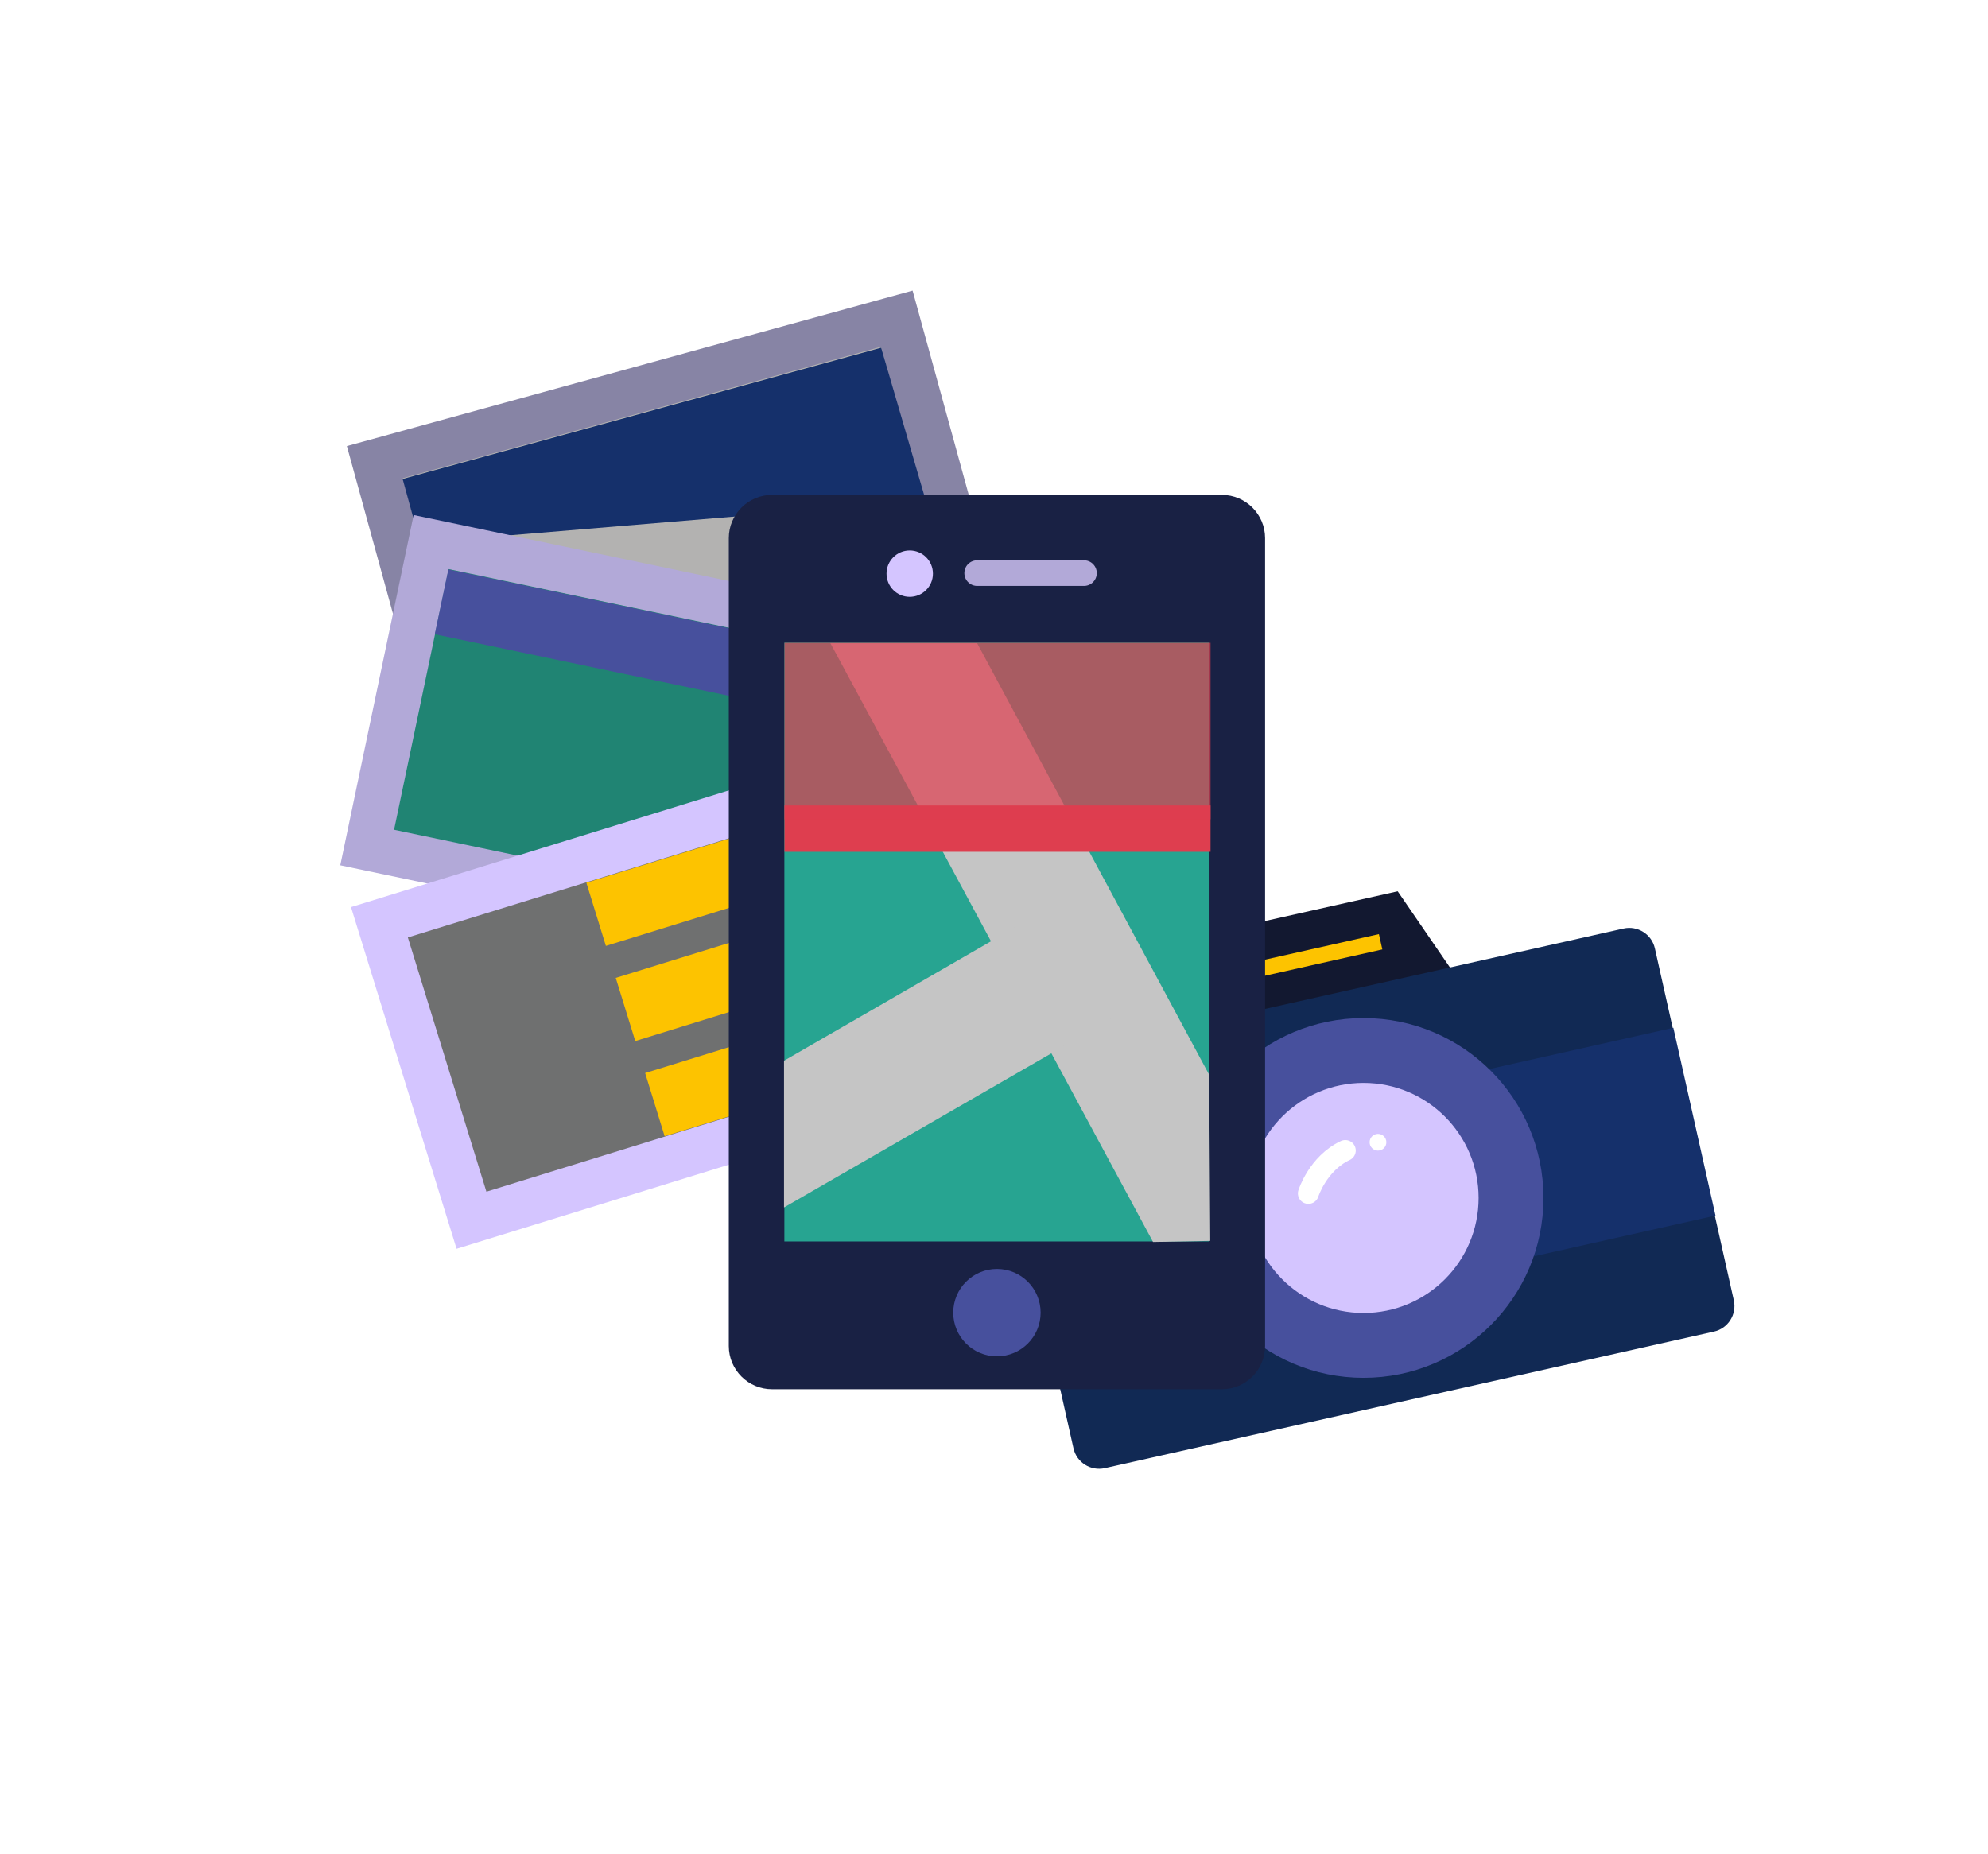 <?xml version="1.0" encoding="utf-8"?>
<!-- Generator: Adobe Illustrator 24.1.0, SVG Export Plug-In . SVG Version: 6.00 Build 0)  -->
<svg version="1.1" id="pictos" xmlns="http://www.w3.org/2000/svg" xmlns:xlink="http://www.w3.org/1999/xlink" x="0px" y="0px"
	 viewBox="0 0 1772 1653" style="enable-background:new 0 0 1772 1653;" xml:space="preserve">
<style type="text/css">
	.st0{fill:#121830;}
	.st1{fill:#FDC300;}
	.st2{fill:#112954;}
	.st3{fill:#15306B;}
	.st4{fill:#47509D;}
	.st5{fill:#D4C5FF;}
	.st6{fill:none;stroke:#FFFFFF;stroke-width:18.646;stroke-linecap:round;stroke-miterlimit:10;}
	.st7{fill:#FFFFFF;}
	.st8{fill:#8784A5;}
	.st9{fill:#B3B2B1;}
	.st10{fill:#B2A9D8;}
	.st11{fill:#208473;}
	.st12{fill:#6F7070;}
	.st13{fill:#27A491;}
	.st14{fill:#826DAF;}
	.st15{fill:#DE3E4F;}
	.st16{fill:#192144;}
	.st17{fill:none;stroke:#B2A9D8;stroke-width:22.039;stroke-linecap:round;stroke-miterlimit:10;}
	.st18{filter:url(#Adobe_OpacityMaskFilter);}
	.st19{mask:url(#SVGID_1_);}
	.st20{fill:#C5C5C5;}
	.st21{fill:#FDC303;}
	.st22{filter:url(#Adobe_OpacityMaskFilter_1_);}
	.st23{mask:url(#SVGID_2_);}
	.st24{fill:none;stroke:#FDC300;stroke-width:3.673;stroke-miterlimit:10;}
	.st25{fill:#FDC303;stroke:#FDC300;stroke-width:0.918;stroke-miterlimit:10;}
	.st26{fill:#27A491;stroke:#FDC300;stroke-width:0.918;stroke-miterlimit:10;}
	.st27{fill:none;stroke:#B2A9D8;stroke-width:24.225;stroke-linecap:round;stroke-miterlimit:10;}
	.st28{fill:none;stroke:#826DAF;stroke-width:20.037;stroke-linecap:round;stroke-miterlimit:10;}
	.st29{fill:#FDC300;stroke:#112954;stroke-width:11.938;stroke-linecap:round;stroke-linejoin:round;stroke-miterlimit:10;}
	.st30{fill:none;stroke:#121830;stroke-width:5.982;stroke-linecap:round;stroke-miterlimit:10;}
	.st31{opacity:0.74;fill:#D4C5FF;}
	.st32{fill:none;stroke:#CE9800;stroke-width:13.449;stroke-linecap:round;stroke-linejoin:round;stroke-miterlimit:10;}
	.st33{fill:none;stroke:#FDC300;stroke-width:17.816;stroke-linecap:round;stroke-linejoin:round;stroke-miterlimit:10;}
	.st34{fill:none;stroke:#DE3E4F;stroke-width:17.816;stroke-linecap:round;stroke-linejoin:round;stroke-miterlimit:10;}
	.st35{fill:none;stroke:#27A491;stroke-width:17.816;stroke-linecap:round;stroke-linejoin:round;stroke-miterlimit:10;}
	.st36{fill:none;stroke:#B2A9D8;stroke-width:22.812;stroke-linecap:round;stroke-miterlimit:10;}
	.st37{opacity:0.7;fill:#DE3E4F;}
</style>
<g>
	<polygon class="st0" points="1316.81,898.13 1052.08,957.49 1072.07,833.58 1245.82,794.62 	"/>
	
		<rect x="1103.96" y="846.68" transform="matrix(0.976 -0.219 0.219 0.976 -158.476 276.181)" class="st1" width="127.73" height="13.98"/>
	<path class="st2" d="M1527.79,1187.15l-543.1,121.77c-12.51,2.8-25.04-5.14-27.84-17.64l-70.37-313.85
		c-2.8-12.51,5.14-25.04,17.64-27.84l543.1-121.77c12.51-2.8,25.04,5.14,27.84,17.64l70.37,313.85
		C1548.24,1171.81,1540.3,1184.34,1527.79,1187.15z"/>
	
		<rect x="913.85" y="980.32" transform="matrix(0.976 -0.219 0.219 0.976 -203.797 291.748)" class="st3" width="603.2" height="171.54"/>
	<circle class="st4" cx="1215.4" cy="1068.01" r="160.36"/>
	<circle class="st5" cx="1215.4" cy="1068.01" r="102.55"/>
	<path class="st6" d="M1166.2,1063.98c0,0,8.41-26.69,32.92-38.25"/>
	<circle class="st7" cx="1228.26" cy="1018.36" r="7.46"/>
	
		<rect x="921.12" y="901.02" transform="matrix(0.976 -0.219 0.219 0.976 -177.728 232.452)" class="st4" width="79.25" height="35.43"/>
</g>
<g>
	
		<rect x="342.06" y="323.07" transform="matrix(0.964 -0.265 0.265 0.964 -106.174 176.913)" class="st8" width="523.08" height="318.99"/>
	
		<rect x="382.5" y="363.89" transform="matrix(0.964 -0.265 0.265 0.964 -106.174 176.913)" class="st9" width="442.2" height="237.35"/>
	<polygon class="st3" points="825.2,446.31 374.48,483.9 358.88,427.04 785.42,310.01 	"/>
</g>
<g>
	
		<rect x="330.36" y="509.26" transform="matrix(0.979 0.205 -0.205 0.979 149.667 -107.137)" class="st10" width="523.08" height="318.99"/>
	
		<rect x="370.8" y="550.08" transform="matrix(0.979 0.205 -0.205 0.979 149.667 -107.137)" class="st11" width="442.2" height="237.35"/>
	
		<rect x="388.8" y="552.31" transform="matrix(0.979 0.205 -0.205 0.979 132.222 -112.685)" class="st4" width="442.3" height="58.96"/>
</g>
<g>
	
		<rect x="348.62" y="724.61" transform="matrix(0.955 -0.295 0.295 0.955 -233.822 219.553)" class="st5" width="523.08" height="318.99"/>
	
		<rect x="389.07" y="765.43" transform="matrix(0.955 -0.295 0.295 0.955 -233.822 219.553)" class="st12" width="442.2" height="237.35"/>
	
		<rect x="552.8" y="836.38" transform="matrix(0.955 -0.295 0.295 0.955 -225.804 236.171)" class="st1" width="232.82" height="58.96"/>
	
		<rect x="526.58" y="751.52" transform="matrix(0.955 -0.295 0.295 0.955 -201.919 224.646)" class="st1" width="232.82" height="58.96"/>
	
		<rect x="579.02" y="921.24" transform="matrix(0.955 -0.295 0.295 0.955 -249.688 247.695)" class="st1" width="232.82" height="58.96"/>
</g>
<g>
	<path class="st16" d="M1089.16,1238.55H688.09c-21.16,0-38.47-17.31-38.47-38.47V479.69c0-21.16,17.31-38.47,38.47-38.47h401.07
		c21.16,0,38.47,17.31,38.47,38.47v720.39C1127.63,1221.24,1110.32,1238.55,1089.16,1238.55z"/>
	<rect x="699.15" y="572.99" class="st13" width="378.95" height="533.8"/>
	<circle class="st5" cx="810.88" cy="511.43" r="20.68"/>
	<line class="st36" x1="870.99" y1="510.95" x2="966.21" y2="510.95"/>
	<circle class="st4" cx="888.62" cy="1170.27" r="38.95"/>
	<polygon class="st20" points="1077.78,958.19 1078.74,1106.31 1027.76,1107.27 740.18,573.47 870.99,573.47 	"/>
	<polygon class="st20" points="1035.22,882.54 698.83,1076.49 698.83,945.69 978.48,784.25 	"/>
</g>
<rect x="699.25" y="718.13" class="st15" width="379.76" height="41.32"/>
<rect x="699.25" y="573.08" class="st37" width="379.76" height="157.35"/>
</svg>

